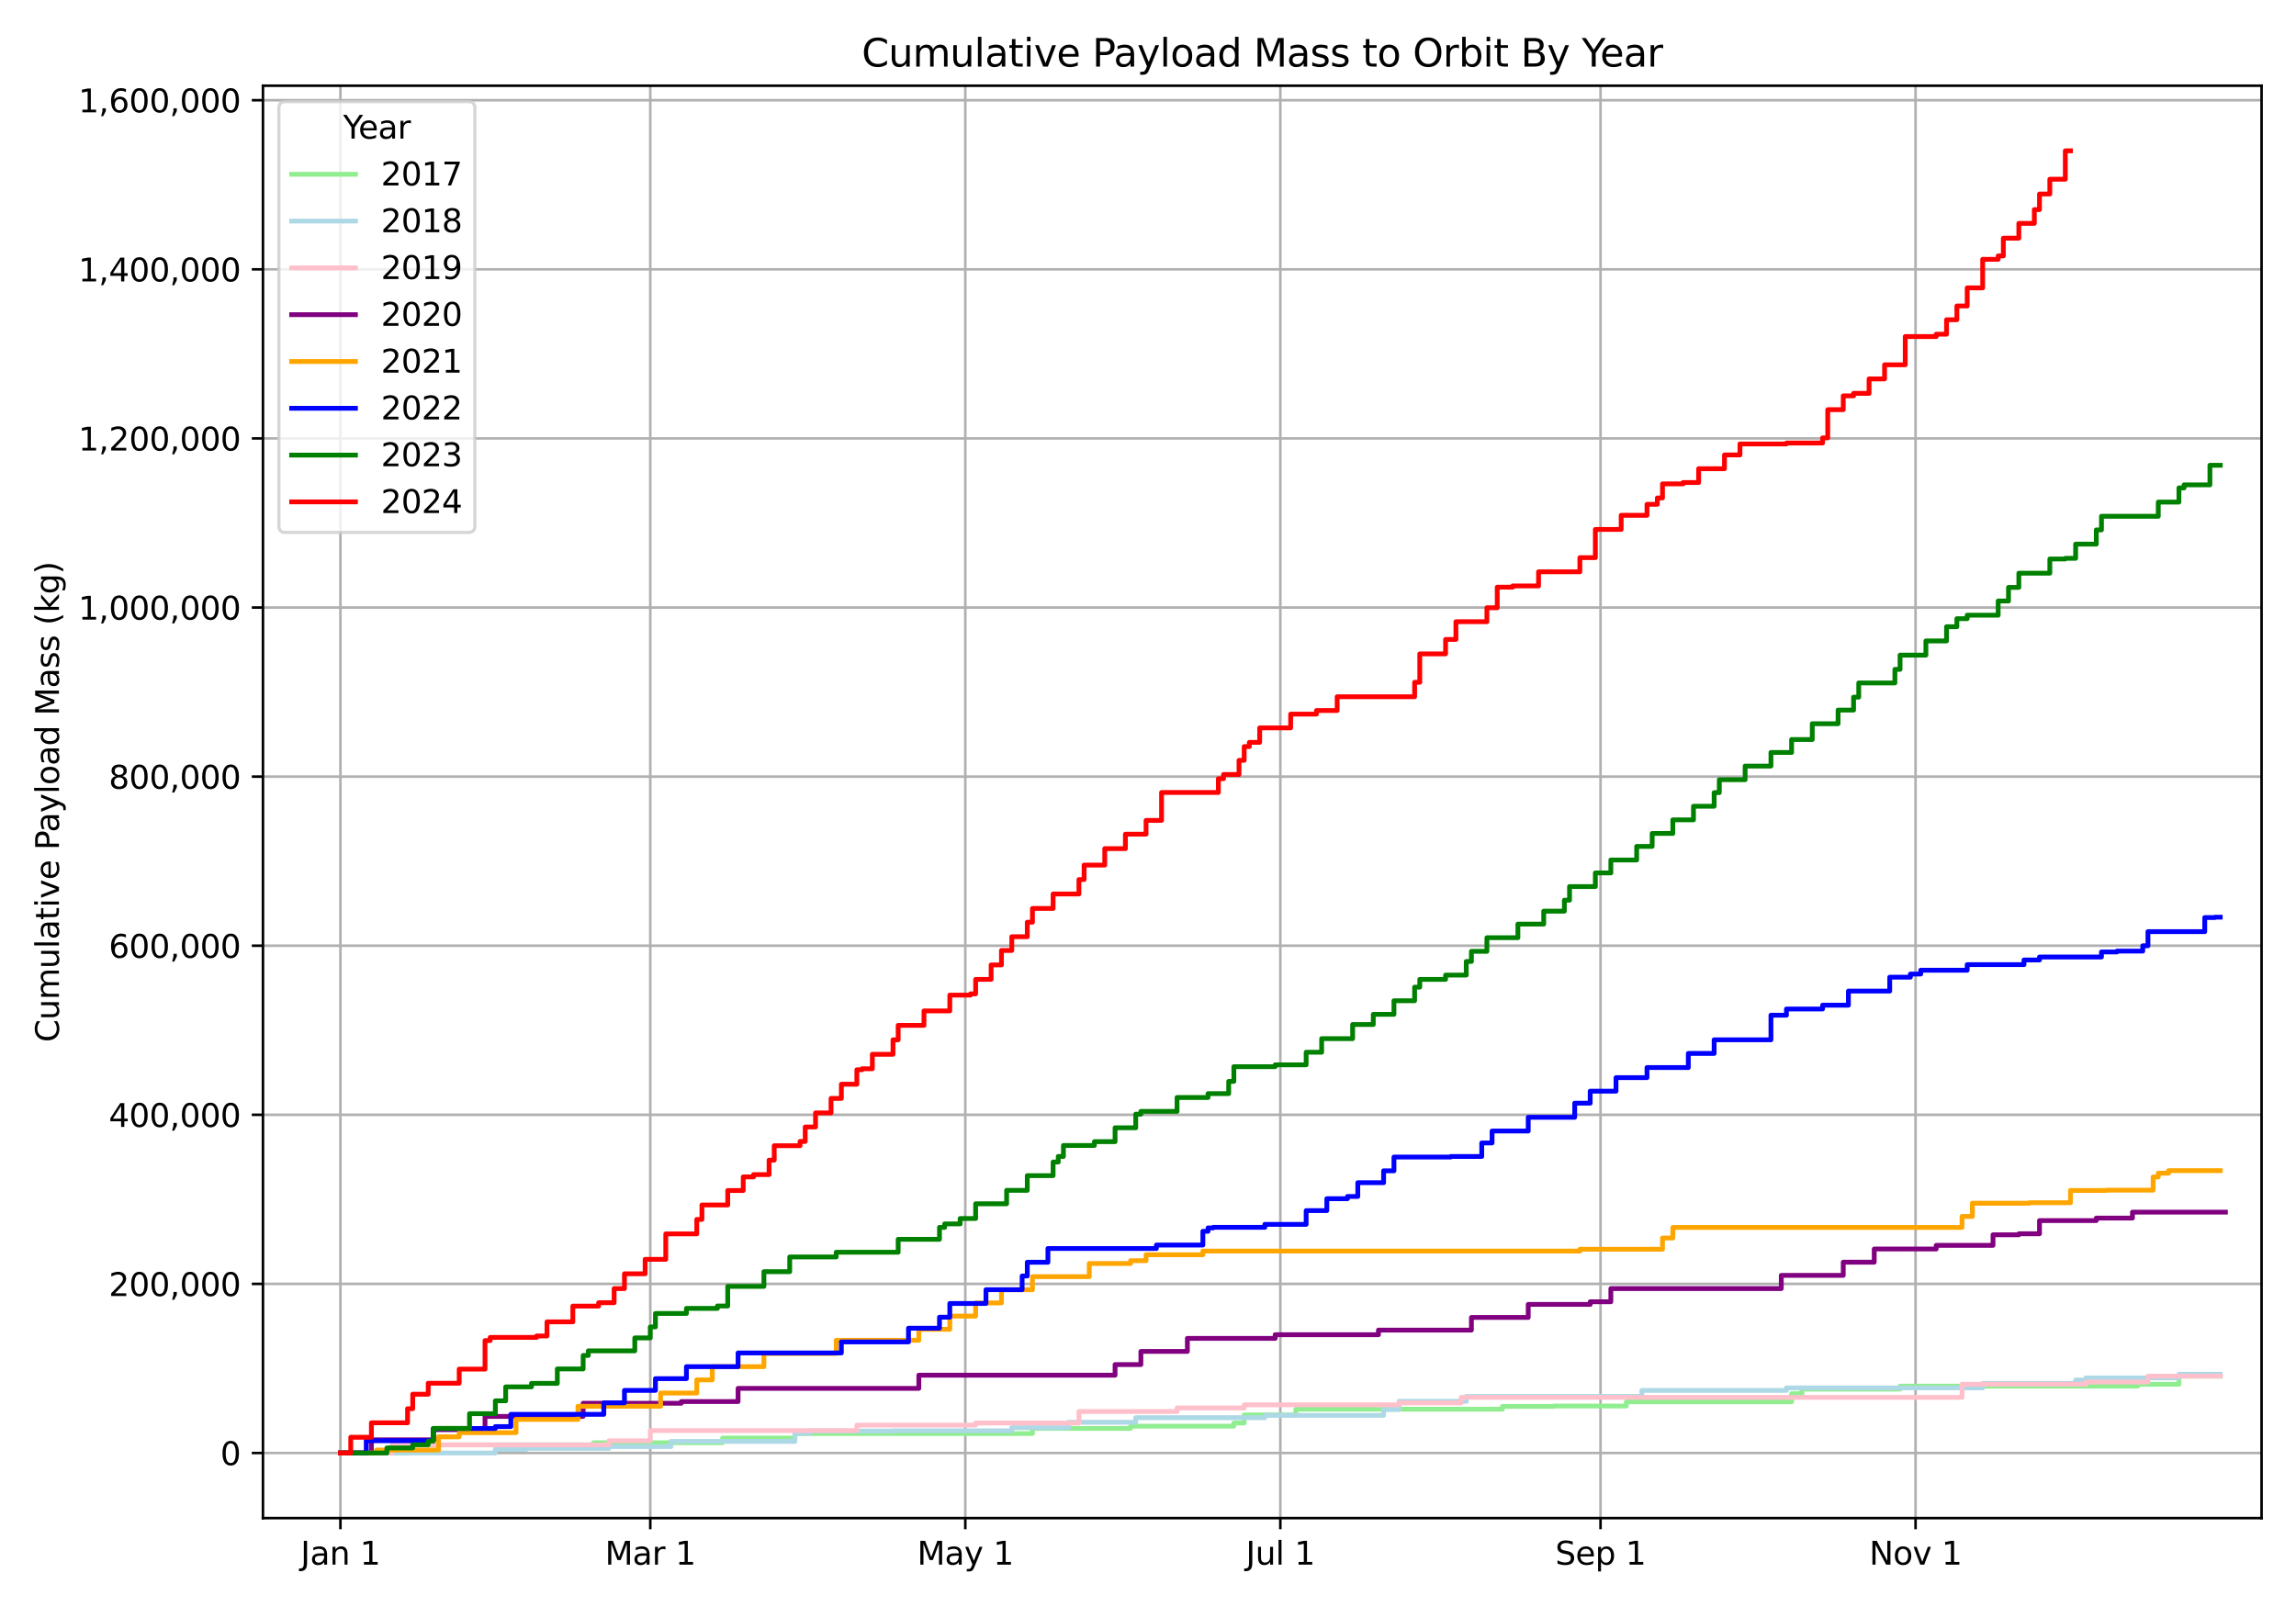 <?xml version="1.0" encoding="utf-8" standalone="no"?>
<!DOCTYPE svg PUBLIC "-//W3C//DTD SVG 1.1//EN"
  "http://www.w3.org/Graphics/SVG/1.1/DTD/svg11.dtd">
<svg xmlns:xlink="http://www.w3.org/1999/xlink" width="720pt" height="504pt" viewBox="0 0 720 504" xmlns="http://www.w3.org/2000/svg" version="1.1">
 <defs>
  <style type="text/css">*{stroke-linejoin: round; stroke-linecap: butt}</style>
 </defs>
 <g id="figure_1">
  <g id="patch_1">
   <path d="M 0 504 
L 720 504 
L 720 0 
L 0 0 
z
" style="fill: #ffffff"/>
  </g>
  <g id="axes_1">
   <g id="patch_2">
    <path d="M 82.46 476.12 
L 709.2 476.12 
L 709.2 26.88 
L 82.46 26.88 
z
" style="fill: #ffffff"/>
   </g>
   <g id="matplotlib.axis_1">
    <g id="xtick_1">
     <g id="line2d_1">
      <path d="M 106.752 476.12 
L 106.752 26.88 
" clip-path="url(#pae37d881fb)" style="fill: none; stroke: #b0b0b0; stroke-width: 0.8; stroke-linecap: square"/>
     </g>
     <g id="line2d_2">
      <defs>
       <path id="m9e855abca5" d="M 0 0 
L 0 3.5 
" style="stroke: #000000; stroke-width: 0.8"/>
      </defs>
      <g>
       <use xlink:href="#m9e855abca5" x="106.752" y="476.12" style="stroke: #000000; stroke-width: 0.8"/>
      </g>
     </g>
     <g id="text_1">
      <!-- Jan 1 -->
      <g transform="translate(94.274 490.718) scale(0.1 -0.1)">
       <defs>
        <path id="DejaVuSans-4a" d="M 628 4666 
L 1259 4666 
L 1259 325 
Q 1259 -519 939 -900 
Q 619 -1281 -91 -1281 
L -331 -1281 
L -331 -750 
L -134 -750 
Q 284 -750 456 -515 
Q 628 -281 628 325 
L 628 4666 
z
" transform="scale(0.016)"/>
        <path id="DejaVuSans-61" d="M 2194 1759 
Q 1497 1759 1228 1600 
Q 959 1441 959 1056 
Q 959 750 1161 570 
Q 1363 391 1709 391 
Q 2188 391 2477 730 
Q 2766 1069 2766 1631 
L 2766 1759 
L 2194 1759 
z
M 3341 1997 
L 3341 0 
L 2766 0 
L 2766 531 
Q 2569 213 2275 61 
Q 1981 -91 1556 -91 
Q 1019 -91 701 211 
Q 384 513 384 1019 
Q 384 1609 779 1909 
Q 1175 2209 1959 2209 
L 2766 2209 
L 2766 2266 
Q 2766 2663 2505 2880 
Q 2244 3097 1772 3097 
Q 1472 3097 1187 3025 
Q 903 2953 641 2809 
L 641 3341 
Q 956 3463 1253 3523 
Q 1550 3584 1831 3584 
Q 2591 3584 2966 3190 
Q 3341 2797 3341 1997 
z
" transform="scale(0.016)"/>
        <path id="DejaVuSans-6e" d="M 3513 2113 
L 3513 0 
L 2938 0 
L 2938 2094 
Q 2938 2591 2744 2837 
Q 2550 3084 2163 3084 
Q 1697 3084 1428 2787 
Q 1159 2491 1159 1978 
L 1159 0 
L 581 0 
L 581 3500 
L 1159 3500 
L 1159 2956 
Q 1366 3272 1645 3428 
Q 1925 3584 2291 3584 
Q 2894 3584 3203 3211 
Q 3513 2838 3513 2113 
z
" transform="scale(0.016)"/>
        <path id="DejaVuSans-20" transform="scale(0.016)"/>
        <path id="DejaVuSans-31" d="M 794 531 
L 1825 531 
L 1825 4091 
L 703 3866 
L 703 4441 
L 1819 4666 
L 2450 4666 
L 2450 531 
L 3481 531 
L 3481 0 
L 794 0 
L 794 531 
z
" transform="scale(0.016)"/>
       </defs>
       <use xlink:href="#DejaVuSans-4a"/>
       <use xlink:href="#DejaVuSans-61" x="29.492"/>
       <use xlink:href="#DejaVuSans-6e" x="90.771"/>
       <use xlink:href="#DejaVuSans-20" x="154.15"/>
       <use xlink:href="#DejaVuSans-31" x="185.938"/>
      </g>
     </g>
    </g>
    <g id="xtick_2">
     <g id="line2d_3">
      <path d="M 203.921 476.12 
L 203.921 26.88 
" clip-path="url(#pae37d881fb)" style="fill: none; stroke: #b0b0b0; stroke-width: 0.8; stroke-linecap: square"/>
     </g>
     <g id="line2d_4">
      <g>
       <use xlink:href="#m9e855abca5" x="203.921" y="476.12" style="stroke: #000000; stroke-width: 0.8"/>
      </g>
     </g>
     <g id="text_2">
      <!-- Mar 1 -->
      <g transform="translate(189.717 490.718) scale(0.1 -0.1)">
       <defs>
        <path id="DejaVuSans-4d" d="M 628 4666 
L 1569 4666 
L 2759 1491 
L 3956 4666 
L 4897 4666 
L 4897 0 
L 4281 0 
L 4281 4097 
L 3078 897 
L 2444 897 
L 1241 4097 
L 1241 0 
L 628 0 
L 628 4666 
z
" transform="scale(0.016)"/>
        <path id="DejaVuSans-72" d="M 2631 2963 
Q 2534 3019 2420 3045 
Q 2306 3072 2169 3072 
Q 1681 3072 1420 2755 
Q 1159 2438 1159 1844 
L 1159 0 
L 581 0 
L 581 3500 
L 1159 3500 
L 1159 2956 
Q 1341 3275 1631 3429 
Q 1922 3584 2338 3584 
Q 2397 3584 2469 3576 
Q 2541 3569 2628 3553 
L 2631 2963 
z
" transform="scale(0.016)"/>
       </defs>
       <use xlink:href="#DejaVuSans-4d"/>
       <use xlink:href="#DejaVuSans-61" x="86.279"/>
       <use xlink:href="#DejaVuSans-72" x="147.559"/>
       <use xlink:href="#DejaVuSans-20" x="188.672"/>
       <use xlink:href="#DejaVuSans-31" x="220.459"/>
      </g>
     </g>
    </g>
    <g id="xtick_3">
     <g id="line2d_5">
      <path d="M 302.71 476.12 
L 302.71 26.88 
" clip-path="url(#pae37d881fb)" style="fill: none; stroke: #b0b0b0; stroke-width: 0.8; stroke-linecap: square"/>
     </g>
     <g id="line2d_6">
      <g>
       <use xlink:href="#m9e855abca5" x="302.71" y="476.12" style="stroke: #000000; stroke-width: 0.8"/>
      </g>
     </g>
     <g id="text_3">
      <!-- May 1 -->
      <g transform="translate(287.602 490.718) scale(0.1 -0.1)">
       <defs>
        <path id="DejaVuSans-79" d="M 2059 -325 
Q 1816 -950 1584 -1140 
Q 1353 -1331 966 -1331 
L 506 -1331 
L 506 -850 
L 844 -850 
Q 1081 -850 1212 -737 
Q 1344 -625 1503 -206 
L 1606 56 
L 191 3500 
L 800 3500 
L 1894 763 
L 2988 3500 
L 3597 3500 
L 2059 -325 
z
" transform="scale(0.016)"/>
       </defs>
       <use xlink:href="#DejaVuSans-4d"/>
       <use xlink:href="#DejaVuSans-61" x="86.279"/>
       <use xlink:href="#DejaVuSans-79" x="147.559"/>
       <use xlink:href="#DejaVuSans-20" x="206.738"/>
       <use xlink:href="#DejaVuSans-31" x="238.525"/>
      </g>
     </g>
    </g>
    <g id="xtick_4">
     <g id="line2d_7">
      <path d="M 401.498 476.12 
L 401.498 26.88 
" clip-path="url(#pae37d881fb)" style="fill: none; stroke: #b0b0b0; stroke-width: 0.8; stroke-linecap: square"/>
     </g>
     <g id="line2d_8">
      <g>
       <use xlink:href="#m9e855abca5" x="401.498" y="476.12" style="stroke: #000000; stroke-width: 0.8"/>
      </g>
     </g>
     <g id="text_4">
      <!-- Jul 1 -->
      <g transform="translate(390.695 490.718) scale(0.1 -0.1)">
       <defs>
        <path id="DejaVuSans-75" d="M 544 1381 
L 544 3500 
L 1119 3500 
L 1119 1403 
Q 1119 906 1312 657 
Q 1506 409 1894 409 
Q 2359 409 2629 706 
Q 2900 1003 2900 1516 
L 2900 3500 
L 3475 3500 
L 3475 0 
L 2900 0 
L 2900 538 
Q 2691 219 2414 64 
Q 2138 -91 1772 -91 
Q 1169 -91 856 284 
Q 544 659 544 1381 
z
M 1991 3584 
L 1991 3584 
z
" transform="scale(0.016)"/>
        <path id="DejaVuSans-6c" d="M 603 4863 
L 1178 4863 
L 1178 0 
L 603 0 
L 603 4863 
z
" transform="scale(0.016)"/>
       </defs>
       <use xlink:href="#DejaVuSans-4a"/>
       <use xlink:href="#DejaVuSans-75" x="29.492"/>
       <use xlink:href="#DejaVuSans-6c" x="92.871"/>
       <use xlink:href="#DejaVuSans-20" x="120.654"/>
       <use xlink:href="#DejaVuSans-31" x="152.441"/>
      </g>
     </g>
    </g>
    <g id="xtick_5">
     <g id="line2d_9">
      <path d="M 501.906 476.12 
L 501.906 26.88 
" clip-path="url(#pae37d881fb)" style="fill: none; stroke: #b0b0b0; stroke-width: 0.8; stroke-linecap: square"/>
     </g>
     <g id="line2d_10">
      <g>
       <use xlink:href="#m9e855abca5" x="501.906" y="476.12" style="stroke: #000000; stroke-width: 0.8"/>
      </g>
     </g>
     <g id="text_5">
      <!-- Sep 1 -->
      <g transform="translate(487.711 490.718) scale(0.1 -0.1)">
       <defs>
        <path id="DejaVuSans-53" d="M 3425 4513 
L 3425 3897 
Q 3066 4069 2747 4153 
Q 2428 4238 2131 4238 
Q 1616 4238 1336 4038 
Q 1056 3838 1056 3469 
Q 1056 3159 1242 3001 
Q 1428 2844 1947 2747 
L 2328 2669 
Q 3034 2534 3370 2195 
Q 3706 1856 3706 1288 
Q 3706 609 3251 259 
Q 2797 -91 1919 -91 
Q 1588 -91 1214 -16 
Q 841 59 441 206 
L 441 856 
Q 825 641 1194 531 
Q 1563 422 1919 422 
Q 2459 422 2753 634 
Q 3047 847 3047 1241 
Q 3047 1584 2836 1778 
Q 2625 1972 2144 2069 
L 1759 2144 
Q 1053 2284 737 2584 
Q 422 2884 422 3419 
Q 422 4038 858 4394 
Q 1294 4750 2059 4750 
Q 2388 4750 2728 4690 
Q 3069 4631 3425 4513 
z
" transform="scale(0.016)"/>
        <path id="DejaVuSans-65" d="M 3597 1894 
L 3597 1613 
L 953 1613 
Q 991 1019 1311 708 
Q 1631 397 2203 397 
Q 2534 397 2845 478 
Q 3156 559 3463 722 
L 3463 178 
Q 3153 47 2828 -22 
Q 2503 -91 2169 -91 
Q 1331 -91 842 396 
Q 353 884 353 1716 
Q 353 2575 817 3079 
Q 1281 3584 2069 3584 
Q 2775 3584 3186 3129 
Q 3597 2675 3597 1894 
z
M 3022 2063 
Q 3016 2534 2758 2815 
Q 2500 3097 2075 3097 
Q 1594 3097 1305 2825 
Q 1016 2553 972 2059 
L 3022 2063 
z
" transform="scale(0.016)"/>
        <path id="DejaVuSans-70" d="M 1159 525 
L 1159 -1331 
L 581 -1331 
L 581 3500 
L 1159 3500 
L 1159 2969 
Q 1341 3281 1617 3432 
Q 1894 3584 2278 3584 
Q 2916 3584 3314 3078 
Q 3713 2572 3713 1747 
Q 3713 922 3314 415 
Q 2916 -91 2278 -91 
Q 1894 -91 1617 61 
Q 1341 213 1159 525 
z
M 3116 1747 
Q 3116 2381 2855 2742 
Q 2594 3103 2138 3103 
Q 1681 3103 1420 2742 
Q 1159 2381 1159 1747 
Q 1159 1113 1420 752 
Q 1681 391 2138 391 
Q 2594 391 2855 752 
Q 3116 1113 3116 1747 
z
" transform="scale(0.016)"/>
       </defs>
       <use xlink:href="#DejaVuSans-53"/>
       <use xlink:href="#DejaVuSans-65" x="63.477"/>
       <use xlink:href="#DejaVuSans-70" x="125"/>
       <use xlink:href="#DejaVuSans-20" x="188.477"/>
       <use xlink:href="#DejaVuSans-31" x="220.264"/>
      </g>
     </g>
    </g>
    <g id="xtick_6">
     <g id="line2d_11">
      <path d="M 600.695 476.12 
L 600.695 26.88 
" clip-path="url(#pae37d881fb)" style="fill: none; stroke: #b0b0b0; stroke-width: 0.8; stroke-linecap: square"/>
     </g>
     <g id="line2d_12">
      <g>
       <use xlink:href="#m9e855abca5" x="600.695" y="476.12" style="stroke: #000000; stroke-width: 0.8"/>
      </g>
     </g>
     <g id="text_6">
      <!-- Nov 1 -->
      <g transform="translate(586.165 490.718) scale(0.1 -0.1)">
       <defs>
        <path id="DejaVuSans-4e" d="M 628 4666 
L 1478 4666 
L 3547 763 
L 3547 4666 
L 4159 4666 
L 4159 0 
L 3309 0 
L 1241 3903 
L 1241 0 
L 628 0 
L 628 4666 
z
" transform="scale(0.016)"/>
        <path id="DejaVuSans-6f" d="M 1959 3097 
Q 1497 3097 1228 2736 
Q 959 2375 959 1747 
Q 959 1119 1226 758 
Q 1494 397 1959 397 
Q 2419 397 2687 759 
Q 2956 1122 2956 1747 
Q 2956 2369 2687 2733 
Q 2419 3097 1959 3097 
z
M 1959 3584 
Q 2709 3584 3137 3096 
Q 3566 2609 3566 1747 
Q 3566 888 3137 398 
Q 2709 -91 1959 -91 
Q 1206 -91 779 398 
Q 353 888 353 1747 
Q 353 2609 779 3096 
Q 1206 3584 1959 3584 
z
" transform="scale(0.016)"/>
        <path id="DejaVuSans-76" d="M 191 3500 
L 800 3500 
L 1894 563 
L 2988 3500 
L 3597 3500 
L 2284 0 
L 1503 0 
L 191 3500 
z
" transform="scale(0.016)"/>
       </defs>
       <use xlink:href="#DejaVuSans-4e"/>
       <use xlink:href="#DejaVuSans-6f" x="74.805"/>
       <use xlink:href="#DejaVuSans-76" x="135.986"/>
       <use xlink:href="#DejaVuSans-20" x="195.166"/>
       <use xlink:href="#DejaVuSans-31" x="226.953"/>
      </g>
     </g>
    </g>
   </g>
   <g id="matplotlib.axis_2">
    <g id="ytick_1">
     <g id="line2d_13">
      <path d="M 82.46 455.7 
L 709.2 455.7 
" clip-path="url(#pae37d881fb)" style="fill: none; stroke: #b0b0b0; stroke-width: 0.8; stroke-linecap: square"/>
     </g>
     <g id="line2d_14">
      <defs>
       <path id="mc100d05fb9" d="M 0 0 
L -3.5 0 
" style="stroke: #000000; stroke-width: 0.8"/>
      </defs>
      <g>
       <use xlink:href="#mc100d05fb9" x="82.46" y="455.7" style="stroke: #000000; stroke-width: 0.8"/>
      </g>
     </g>
     <g id="text_7">
      <!-- 0 -->
      <g transform="translate(69.097 459.499) scale(0.1 -0.1)">
       <defs>
        <path id="DejaVuSans-30" d="M 2034 4250 
Q 1547 4250 1301 3770 
Q 1056 3291 1056 2328 
Q 1056 1369 1301 889 
Q 1547 409 2034 409 
Q 2525 409 2770 889 
Q 3016 1369 3016 2328 
Q 3016 3291 2770 3770 
Q 2525 4250 2034 4250 
z
M 2034 4750 
Q 2819 4750 3233 4129 
Q 3647 3509 3647 2328 
Q 3647 1150 3233 529 
Q 2819 -91 2034 -91 
Q 1250 -91 836 529 
Q 422 1150 422 2328 
Q 422 3509 836 4129 
Q 1250 4750 2034 4750 
z
" transform="scale(0.016)"/>
       </defs>
       <use xlink:href="#DejaVuSans-30"/>
      </g>
     </g>
    </g>
    <g id="ytick_2">
     <g id="line2d_15">
      <path d="M 82.46 402.667 
L 709.2 402.667 
" clip-path="url(#pae37d881fb)" style="fill: none; stroke: #b0b0b0; stroke-width: 0.8; stroke-linecap: square"/>
     </g>
     <g id="line2d_16">
      <g>
       <use xlink:href="#mc100d05fb9" x="82.46" y="402.667" style="stroke: #000000; stroke-width: 0.8"/>
      </g>
     </g>
     <g id="text_8">
      <!-- 200,000 -->
      <g transform="translate(34.107 406.466) scale(0.1 -0.1)">
       <defs>
        <path id="DejaVuSans-32" d="M 1228 531 
L 3431 531 
L 3431 0 
L 469 0 
L 469 531 
Q 828 903 1448 1529 
Q 2069 2156 2228 2338 
Q 2531 2678 2651 2914 
Q 2772 3150 2772 3378 
Q 2772 3750 2511 3984 
Q 2250 4219 1831 4219 
Q 1534 4219 1204 4116 
Q 875 4013 500 3803 
L 500 4441 
Q 881 4594 1212 4672 
Q 1544 4750 1819 4750 
Q 2544 4750 2975 4387 
Q 3406 4025 3406 3419 
Q 3406 3131 3298 2873 
Q 3191 2616 2906 2266 
Q 2828 2175 2409 1742 
Q 1991 1309 1228 531 
z
" transform="scale(0.016)"/>
        <path id="DejaVuSans-2c" d="M 750 794 
L 1409 794 
L 1409 256 
L 897 -744 
L 494 -744 
L 750 256 
L 750 794 
z
" transform="scale(0.016)"/>
       </defs>
       <use xlink:href="#DejaVuSans-32"/>
       <use xlink:href="#DejaVuSans-30" x="63.623"/>
       <use xlink:href="#DejaVuSans-30" x="127.246"/>
       <use xlink:href="#DejaVuSans-2c" x="190.869"/>
       <use xlink:href="#DejaVuSans-30" x="222.656"/>
       <use xlink:href="#DejaVuSans-30" x="286.279"/>
       <use xlink:href="#DejaVuSans-30" x="349.902"/>
      </g>
     </g>
    </g>
    <g id="ytick_3">
     <g id="line2d_17">
      <path d="M 82.46 349.634 
L 709.2 349.634 
" clip-path="url(#pae37d881fb)" style="fill: none; stroke: #b0b0b0; stroke-width: 0.8; stroke-linecap: square"/>
     </g>
     <g id="line2d_18">
      <g>
       <use xlink:href="#mc100d05fb9" x="82.46" y="349.634" style="stroke: #000000; stroke-width: 0.8"/>
      </g>
     </g>
     <g id="text_9">
      <!-- 400,000 -->
      <g transform="translate(34.107 353.433) scale(0.1 -0.1)">
       <defs>
        <path id="DejaVuSans-34" d="M 2419 4116 
L 825 1625 
L 2419 1625 
L 2419 4116 
z
M 2253 4666 
L 3047 4666 
L 3047 1625 
L 3713 1625 
L 3713 1100 
L 3047 1100 
L 3047 0 
L 2419 0 
L 2419 1100 
L 313 1100 
L 313 1709 
L 2253 4666 
z
" transform="scale(0.016)"/>
       </defs>
       <use xlink:href="#DejaVuSans-34"/>
       <use xlink:href="#DejaVuSans-30" x="63.623"/>
       <use xlink:href="#DejaVuSans-30" x="127.246"/>
       <use xlink:href="#DejaVuSans-2c" x="190.869"/>
       <use xlink:href="#DejaVuSans-30" x="222.656"/>
       <use xlink:href="#DejaVuSans-30" x="286.279"/>
       <use xlink:href="#DejaVuSans-30" x="349.902"/>
      </g>
     </g>
    </g>
    <g id="ytick_4">
     <g id="line2d_19">
      <path d="M 82.46 296.6 
L 709.2 296.6 
" clip-path="url(#pae37d881fb)" style="fill: none; stroke: #b0b0b0; stroke-width: 0.8; stroke-linecap: square"/>
     </g>
     <g id="line2d_20">
      <g>
       <use xlink:href="#mc100d05fb9" x="82.46" y="296.6" style="stroke: #000000; stroke-width: 0.8"/>
      </g>
     </g>
     <g id="text_10">
      <!-- 600,000 -->
      <g transform="translate(34.107 300.4) scale(0.1 -0.1)">
       <defs>
        <path id="DejaVuSans-36" d="M 2113 2584 
Q 1688 2584 1439 2293 
Q 1191 2003 1191 1497 
Q 1191 994 1439 701 
Q 1688 409 2113 409 
Q 2538 409 2786 701 
Q 3034 994 3034 1497 
Q 3034 2003 2786 2293 
Q 2538 2584 2113 2584 
z
M 3366 4563 
L 3366 3988 
Q 3128 4100 2886 4159 
Q 2644 4219 2406 4219 
Q 1781 4219 1451 3797 
Q 1122 3375 1075 2522 
Q 1259 2794 1537 2939 
Q 1816 3084 2150 3084 
Q 2853 3084 3261 2657 
Q 3669 2231 3669 1497 
Q 3669 778 3244 343 
Q 2819 -91 2113 -91 
Q 1303 -91 875 529 
Q 447 1150 447 2328 
Q 447 3434 972 4092 
Q 1497 4750 2381 4750 
Q 2619 4750 2861 4703 
Q 3103 4656 3366 4563 
z
" transform="scale(0.016)"/>
       </defs>
       <use xlink:href="#DejaVuSans-36"/>
       <use xlink:href="#DejaVuSans-30" x="63.623"/>
       <use xlink:href="#DejaVuSans-30" x="127.246"/>
       <use xlink:href="#DejaVuSans-2c" x="190.869"/>
       <use xlink:href="#DejaVuSans-30" x="222.656"/>
       <use xlink:href="#DejaVuSans-30" x="286.279"/>
       <use xlink:href="#DejaVuSans-30" x="349.902"/>
      </g>
     </g>
    </g>
    <g id="ytick_5">
     <g id="line2d_21">
      <path d="M 82.46 243.567 
L 709.2 243.567 
" clip-path="url(#pae37d881fb)" style="fill: none; stroke: #b0b0b0; stroke-width: 0.8; stroke-linecap: square"/>
     </g>
     <g id="line2d_22">
      <g>
       <use xlink:href="#mc100d05fb9" x="82.46" y="243.567" style="stroke: #000000; stroke-width: 0.8"/>
      </g>
     </g>
     <g id="text_11">
      <!-- 800,000 -->
      <g transform="translate(34.107 247.367) scale(0.1 -0.1)">
       <defs>
        <path id="DejaVuSans-38" d="M 2034 2216 
Q 1584 2216 1326 1975 
Q 1069 1734 1069 1313 
Q 1069 891 1326 650 
Q 1584 409 2034 409 
Q 2484 409 2743 651 
Q 3003 894 3003 1313 
Q 3003 1734 2745 1975 
Q 2488 2216 2034 2216 
z
M 1403 2484 
Q 997 2584 770 2862 
Q 544 3141 544 3541 
Q 544 4100 942 4425 
Q 1341 4750 2034 4750 
Q 2731 4750 3128 4425 
Q 3525 4100 3525 3541 
Q 3525 3141 3298 2862 
Q 3072 2584 2669 2484 
Q 3125 2378 3379 2068 
Q 3634 1759 3634 1313 
Q 3634 634 3220 271 
Q 2806 -91 2034 -91 
Q 1263 -91 848 271 
Q 434 634 434 1313 
Q 434 1759 690 2068 
Q 947 2378 1403 2484 
z
M 1172 3481 
Q 1172 3119 1398 2916 
Q 1625 2713 2034 2713 
Q 2441 2713 2670 2916 
Q 2900 3119 2900 3481 
Q 2900 3844 2670 4047 
Q 2441 4250 2034 4250 
Q 1625 4250 1398 4047 
Q 1172 3844 1172 3481 
z
" transform="scale(0.016)"/>
       </defs>
       <use xlink:href="#DejaVuSans-38"/>
       <use xlink:href="#DejaVuSans-30" x="63.623"/>
       <use xlink:href="#DejaVuSans-30" x="127.246"/>
       <use xlink:href="#DejaVuSans-2c" x="190.869"/>
       <use xlink:href="#DejaVuSans-30" x="222.656"/>
       <use xlink:href="#DejaVuSans-30" x="286.279"/>
       <use xlink:href="#DejaVuSans-30" x="349.902"/>
      </g>
     </g>
    </g>
    <g id="ytick_6">
     <g id="line2d_23">
      <path d="M 82.46 190.534 
L 709.2 190.534 
" clip-path="url(#pae37d881fb)" style="fill: none; stroke: #b0b0b0; stroke-width: 0.8; stroke-linecap: square"/>
     </g>
     <g id="line2d_24">
      <g>
       <use xlink:href="#mc100d05fb9" x="82.46" y="190.534" style="stroke: #000000; stroke-width: 0.8"/>
      </g>
     </g>
     <g id="text_12">
      <!-- 1,000,000 -->
      <g transform="translate(24.566 194.333) scale(0.1 -0.1)">
       <use xlink:href="#DejaVuSans-31"/>
       <use xlink:href="#DejaVuSans-2c" x="63.623"/>
       <use xlink:href="#DejaVuSans-30" x="95.41"/>
       <use xlink:href="#DejaVuSans-30" x="159.033"/>
       <use xlink:href="#DejaVuSans-30" x="222.656"/>
       <use xlink:href="#DejaVuSans-2c" x="286.279"/>
       <use xlink:href="#DejaVuSans-30" x="318.066"/>
       <use xlink:href="#DejaVuSans-30" x="381.689"/>
       <use xlink:href="#DejaVuSans-30" x="445.312"/>
      </g>
     </g>
    </g>
    <g id="ytick_7">
     <g id="line2d_25">
      <path d="M 82.46 137.501 
L 709.2 137.501 
" clip-path="url(#pae37d881fb)" style="fill: none; stroke: #b0b0b0; stroke-width: 0.8; stroke-linecap: square"/>
     </g>
     <g id="line2d_26">
      <g>
       <use xlink:href="#mc100d05fb9" x="82.46" y="137.501" style="stroke: #000000; stroke-width: 0.8"/>
      </g>
     </g>
     <g id="text_13">
      <!-- 1,200,000 -->
      <g transform="translate(24.566 141.3) scale(0.1 -0.1)">
       <use xlink:href="#DejaVuSans-31"/>
       <use xlink:href="#DejaVuSans-2c" x="63.623"/>
       <use xlink:href="#DejaVuSans-32" x="95.41"/>
       <use xlink:href="#DejaVuSans-30" x="159.033"/>
       <use xlink:href="#DejaVuSans-30" x="222.656"/>
       <use xlink:href="#DejaVuSans-2c" x="286.279"/>
       <use xlink:href="#DejaVuSans-30" x="318.066"/>
       <use xlink:href="#DejaVuSans-30" x="381.689"/>
       <use xlink:href="#DejaVuSans-30" x="445.312"/>
      </g>
     </g>
    </g>
    <g id="ytick_8">
     <g id="line2d_27">
      <path d="M 82.46 84.468 
L 709.2 84.468 
" clip-path="url(#pae37d881fb)" style="fill: none; stroke: #b0b0b0; stroke-width: 0.8; stroke-linecap: square"/>
     </g>
     <g id="line2d_28">
      <g>
       <use xlink:href="#mc100d05fb9" x="82.46" y="84.468" style="stroke: #000000; stroke-width: 0.8"/>
      </g>
     </g>
     <g id="text_14">
      <!-- 1,400,000 -->
      <g transform="translate(24.566 88.267) scale(0.1 -0.1)">
       <use xlink:href="#DejaVuSans-31"/>
       <use xlink:href="#DejaVuSans-2c" x="63.623"/>
       <use xlink:href="#DejaVuSans-34" x="95.41"/>
       <use xlink:href="#DejaVuSans-30" x="159.033"/>
       <use xlink:href="#DejaVuSans-30" x="222.656"/>
       <use xlink:href="#DejaVuSans-2c" x="286.279"/>
       <use xlink:href="#DejaVuSans-30" x="318.066"/>
       <use xlink:href="#DejaVuSans-30" x="381.689"/>
       <use xlink:href="#DejaVuSans-30" x="445.312"/>
      </g>
     </g>
    </g>
    <g id="ytick_9">
     <g id="line2d_29">
      <path d="M 82.46 31.435 
L 709.2 31.435 
" clip-path="url(#pae37d881fb)" style="fill: none; stroke: #b0b0b0; stroke-width: 0.8; stroke-linecap: square"/>
     </g>
     <g id="line2d_30">
      <g>
       <use xlink:href="#mc100d05fb9" x="82.46" y="31.435" style="stroke: #000000; stroke-width: 0.8"/>
      </g>
     </g>
     <g id="text_15">
      <!-- 1,600,000 -->
      <g transform="translate(24.566 35.234) scale(0.1 -0.1)">
       <use xlink:href="#DejaVuSans-31"/>
       <use xlink:href="#DejaVuSans-2c" x="63.623"/>
       <use xlink:href="#DejaVuSans-36" x="95.41"/>
       <use xlink:href="#DejaVuSans-30" x="159.033"/>
       <use xlink:href="#DejaVuSans-30" x="222.656"/>
       <use xlink:href="#DejaVuSans-2c" x="286.279"/>
       <use xlink:href="#DejaVuSans-30" x="318.066"/>
       <use xlink:href="#DejaVuSans-30" x="381.689"/>
       <use xlink:href="#DejaVuSans-30" x="445.312"/>
      </g>
     </g>
    </g>
    <g id="text_16">
     <!-- Cumulative Payload Mass (kg) -->
     <g transform="translate(18.487 326.863) rotate(-90) scale(0.1 -0.1)">
      <defs>
       <path id="DejaVuSans-43" d="M 4122 4306 
L 4122 3641 
Q 3803 3938 3442 4084 
Q 3081 4231 2675 4231 
Q 1875 4231 1450 3742 
Q 1025 3253 1025 2328 
Q 1025 1406 1450 917 
Q 1875 428 2675 428 
Q 3081 428 3442 575 
Q 3803 722 4122 1019 
L 4122 359 
Q 3791 134 3420 21 
Q 3050 -91 2638 -91 
Q 1578 -91 968 557 
Q 359 1206 359 2328 
Q 359 3453 968 4101 
Q 1578 4750 2638 4750 
Q 3056 4750 3426 4639 
Q 3797 4528 4122 4306 
z
" transform="scale(0.016)"/>
       <path id="DejaVuSans-6d" d="M 3328 2828 
Q 3544 3216 3844 3400 
Q 4144 3584 4550 3584 
Q 5097 3584 5394 3201 
Q 5691 2819 5691 2113 
L 5691 0 
L 5113 0 
L 5113 2094 
Q 5113 2597 4934 2840 
Q 4756 3084 4391 3084 
Q 3944 3084 3684 2787 
Q 3425 2491 3425 1978 
L 3425 0 
L 2847 0 
L 2847 2094 
Q 2847 2600 2669 2842 
Q 2491 3084 2119 3084 
Q 1678 3084 1418 2786 
Q 1159 2488 1159 1978 
L 1159 0 
L 581 0 
L 581 3500 
L 1159 3500 
L 1159 2956 
Q 1356 3278 1631 3431 
Q 1906 3584 2284 3584 
Q 2666 3584 2933 3390 
Q 3200 3197 3328 2828 
z
" transform="scale(0.016)"/>
       <path id="DejaVuSans-74" d="M 1172 4494 
L 1172 3500 
L 2356 3500 
L 2356 3053 
L 1172 3053 
L 1172 1153 
Q 1172 725 1289 603 
Q 1406 481 1766 481 
L 2356 481 
L 2356 0 
L 1766 0 
Q 1100 0 847 248 
Q 594 497 594 1153 
L 594 3053 
L 172 3053 
L 172 3500 
L 594 3500 
L 594 4494 
L 1172 4494 
z
" transform="scale(0.016)"/>
       <path id="DejaVuSans-69" d="M 603 3500 
L 1178 3500 
L 1178 0 
L 603 0 
L 603 3500 
z
M 603 4863 
L 1178 4863 
L 1178 4134 
L 603 4134 
L 603 4863 
z
" transform="scale(0.016)"/>
       <path id="DejaVuSans-50" d="M 1259 4147 
L 1259 2394 
L 2053 2394 
Q 2494 2394 2734 2622 
Q 2975 2850 2975 3272 
Q 2975 3691 2734 3919 
Q 2494 4147 2053 4147 
L 1259 4147 
z
M 628 4666 
L 2053 4666 
Q 2838 4666 3239 4311 
Q 3641 3956 3641 3272 
Q 3641 2581 3239 2228 
Q 2838 1875 2053 1875 
L 1259 1875 
L 1259 0 
L 628 0 
L 628 4666 
z
" transform="scale(0.016)"/>
       <path id="DejaVuSans-64" d="M 2906 2969 
L 2906 4863 
L 3481 4863 
L 3481 0 
L 2906 0 
L 2906 525 
Q 2725 213 2448 61 
Q 2172 -91 1784 -91 
Q 1150 -91 751 415 
Q 353 922 353 1747 
Q 353 2572 751 3078 
Q 1150 3584 1784 3584 
Q 2172 3584 2448 3432 
Q 2725 3281 2906 2969 
z
M 947 1747 
Q 947 1113 1208 752 
Q 1469 391 1925 391 
Q 2381 391 2643 752 
Q 2906 1113 2906 1747 
Q 2906 2381 2643 2742 
Q 2381 3103 1925 3103 
Q 1469 3103 1208 2742 
Q 947 2381 947 1747 
z
" transform="scale(0.016)"/>
       <path id="DejaVuSans-73" d="M 2834 3397 
L 2834 2853 
Q 2591 2978 2328 3040 
Q 2066 3103 1784 3103 
Q 1356 3103 1142 2972 
Q 928 2841 928 2578 
Q 928 2378 1081 2264 
Q 1234 2150 1697 2047 
L 1894 2003 
Q 2506 1872 2764 1633 
Q 3022 1394 3022 966 
Q 3022 478 2636 193 
Q 2250 -91 1575 -91 
Q 1294 -91 989 -36 
Q 684 19 347 128 
L 347 722 
Q 666 556 975 473 
Q 1284 391 1588 391 
Q 1994 391 2212 530 
Q 2431 669 2431 922 
Q 2431 1156 2273 1281 
Q 2116 1406 1581 1522 
L 1381 1569 
Q 847 1681 609 1914 
Q 372 2147 372 2553 
Q 372 3047 722 3315 
Q 1072 3584 1716 3584 
Q 2034 3584 2315 3537 
Q 2597 3491 2834 3397 
z
" transform="scale(0.016)"/>
       <path id="DejaVuSans-28" d="M 1984 4856 
Q 1566 4138 1362 3434 
Q 1159 2731 1159 2009 
Q 1159 1288 1364 580 
Q 1569 -128 1984 -844 
L 1484 -844 
Q 1016 -109 783 600 
Q 550 1309 550 2009 
Q 550 2706 781 3412 
Q 1013 4119 1484 4856 
L 1984 4856 
z
" transform="scale(0.016)"/>
       <path id="DejaVuSans-6b" d="M 581 4863 
L 1159 4863 
L 1159 1991 
L 2875 3500 
L 3609 3500 
L 1753 1863 
L 3688 0 
L 2938 0 
L 1159 1709 
L 1159 0 
L 581 0 
L 581 4863 
z
" transform="scale(0.016)"/>
       <path id="DejaVuSans-67" d="M 2906 1791 
Q 2906 2416 2648 2759 
Q 2391 3103 1925 3103 
Q 1463 3103 1205 2759 
Q 947 2416 947 1791 
Q 947 1169 1205 825 
Q 1463 481 1925 481 
Q 2391 481 2648 825 
Q 2906 1169 2906 1791 
z
M 3481 434 
Q 3481 -459 3084 -895 
Q 2688 -1331 1869 -1331 
Q 1566 -1331 1297 -1286 
Q 1028 -1241 775 -1147 
L 775 -588 
Q 1028 -725 1275 -790 
Q 1522 -856 1778 -856 
Q 2344 -856 2625 -561 
Q 2906 -266 2906 331 
L 2906 616 
Q 2728 306 2450 153 
Q 2172 0 1784 0 
Q 1141 0 747 490 
Q 353 981 353 1791 
Q 353 2603 747 3093 
Q 1141 3584 1784 3584 
Q 2172 3584 2450 3431 
Q 2728 3278 2906 2969 
L 2906 3500 
L 3481 3500 
L 3481 434 
z
" transform="scale(0.016)"/>
       <path id="DejaVuSans-29" d="M 513 4856 
L 1013 4856 
Q 1481 4119 1714 3412 
Q 1947 2706 1947 2009 
Q 1947 1309 1714 600 
Q 1481 -109 1013 -844 
L 513 -844 
Q 928 -128 1133 580 
Q 1338 1288 1338 2009 
Q 1338 2731 1133 3434 
Q 928 4138 513 4856 
z
" transform="scale(0.016)"/>
      </defs>
      <use xlink:href="#DejaVuSans-43"/>
      <use xlink:href="#DejaVuSans-75" x="69.824"/>
      <use xlink:href="#DejaVuSans-6d" x="133.203"/>
      <use xlink:href="#DejaVuSans-75" x="230.615"/>
      <use xlink:href="#DejaVuSans-6c" x="293.994"/>
      <use xlink:href="#DejaVuSans-61" x="321.777"/>
      <use xlink:href="#DejaVuSans-74" x="383.057"/>
      <use xlink:href="#DejaVuSans-69" x="422.266"/>
      <use xlink:href="#DejaVuSans-76" x="450.049"/>
      <use xlink:href="#DejaVuSans-65" x="509.229"/>
      <use xlink:href="#DejaVuSans-20" x="570.752"/>
      <use xlink:href="#DejaVuSans-50" x="602.539"/>
      <use xlink:href="#DejaVuSans-61" x="658.342"/>
      <use xlink:href="#DejaVuSans-79" x="719.621"/>
      <use xlink:href="#DejaVuSans-6c" x="778.801"/>
      <use xlink:href="#DejaVuSans-6f" x="806.584"/>
      <use xlink:href="#DejaVuSans-61" x="867.766"/>
      <use xlink:href="#DejaVuSans-64" x="929.045"/>
      <use xlink:href="#DejaVuSans-20" x="992.521"/>
      <use xlink:href="#DejaVuSans-4d" x="1024.309"/>
      <use xlink:href="#DejaVuSans-61" x="1110.588"/>
      <use xlink:href="#DejaVuSans-73" x="1171.867"/>
      <use xlink:href="#DejaVuSans-73" x="1223.967"/>
      <use xlink:href="#DejaVuSans-20" x="1276.066"/>
      <use xlink:href="#DejaVuSans-28" x="1307.854"/>
      <use xlink:href="#DejaVuSans-6b" x="1346.867"/>
      <use xlink:href="#DejaVuSans-67" x="1404.777"/>
      <use xlink:href="#DejaVuSans-29" x="1468.254"/>
     </g>
    </g>
   </g>
   <g id="line2d_31">
    <path d="M 106.752 455.7 
L 127.806 455.7 
L 127.806 453.154 
L 186.107 453.154 
L 186.107 452.494 
L 226.594 452.494 
L 226.594 451.009 
L 249.267 451.009 
L 249.267 449.604 
L 301.09 449.604 
L 301.09 449.604 
L 323.763 449.604 
L 323.763 447.994 
L 354.533 447.994 
L 354.533 447.276 
L 386.923 447.276 
L 386.923 446.303 
L 390.162 446.303 
L 390.162 443.758 
L 406.357 443.758 
L 406.357 441.965 
L 471.136 441.965 
L 471.136 441.087 
L 487.331 441.087 
L 487.331 440.961 
L 510.004 440.961 
L 510.004 439.638 
L 561.827 439.638 
L 561.827 437.093 
L 565.066 437.093 
L 565.066 435.661 
L 595.836 435.661 
L 595.836 434.733 
L 670.332 434.733 
L 670.332 434.148 
L 683.288 434.148 
L 683.288 431.602 
L 696.244 431.602 
L 696.244 431.602 
" clip-path="url(#pae37d881fb)" style="fill: none; stroke: #90ee90; stroke-width: 1.5; stroke-linecap: square"/>
   </g>
   <g id="line2d_32">
    <path d="M 106.752 455.7 
L 118.089 455.7 
L 118.089 455.7 
L 155.337 455.7 
L 155.337 454.578 
L 165.054 454.578 
L 165.054 454.247 
L 190.965 454.247 
L 190.965 453.677 
L 210.399 453.677 
L 210.399 452.061 
L 249.267 452.061 
L 249.267 449.516 
L 254.125 449.516 
L 254.125 448.814 
L 280.037 448.814 
L 280.037 448.718 
L 317.285 448.718 
L 317.285 447.763 
L 335.099 447.763 
L 335.099 446.05 
L 356.153 446.05 
L 356.153 444.623 
L 396.64 444.623 
L 396.64 443.908 
L 433.888 443.908 
L 433.888 442.031 
L 438.746 442.031 
L 438.746 439.486 
L 459.8 439.486 
L 459.8 437.948 
L 514.862 437.948 
L 514.862 436.076 
L 560.208 436.076 
L 560.208 435.28 
L 621.748 435.28 
L 621.748 433.875 
L 650.899 433.875 
L 650.899 432.814 
L 654.138 432.814 
L 654.138 432.151 
L 683.288 432.151 
L 683.288 430.985 
L 696.244 430.985 
L 696.244 430.985 
" clip-path="url(#pae37d881fb)" style="fill: none; stroke: #add8e6; stroke-width: 1.5; stroke-linecap: square"/>
   </g>
   <g id="line2d_33">
    <path d="M 106.752 455.7 
L 122.947 455.7 
L 122.947 453.154 
L 190.965 453.154 
L 190.965 451.868 
L 203.921 451.868 
L 203.921 448.672 
L 268.701 448.672 
L 268.701 446.957 
L 305.949 446.957 
L 305.949 446.296 
L 338.338 446.296 
L 338.338 442.684 
L 369.109 442.684 
L 369.109 441.571 
L 390.162 441.571 
L 390.162 440.59 
L 438.746 440.59 
L 438.746 439.988 
L 458.18 439.988 
L 458.18 438.265 
L 615.27 438.265 
L 615.27 434.128 
L 654.138 434.128 
L 654.138 433.434 
L 673.571 433.434 
L 673.571 431.59 
L 696.244 431.59 
L 696.244 431.59 
" clip-path="url(#pae37d881fb)" style="fill: none; stroke: #ffc0cb; stroke-width: 1.5; stroke-linecap: square"/>
   </g>
   <g id="line2d_34">
    <path d="M 106.752 455.7 
L 116.469 455.7 
L 116.469 451.563 
L 135.903 451.563 
L 135.903 448.368 
L 152.098 448.368 
L 152.098 444.232 
L 182.868 444.232 
L 182.868 440.095 
L 213.638 440.095 
L 213.638 439.571 
L 231.452 439.571 
L 231.452 435.434 
L 288.134 435.434 
L 288.134 431.298 
L 349.675 431.298 
L 349.675 427.975 
L 357.772 427.975 
L 357.772 423.838 
L 372.347 423.838 
L 372.347 419.752 
L 399.879 419.752 
L 399.879 418.609 
L 432.268 418.609 
L 432.268 417.151 
L 461.419 417.151 
L 461.419 413.191 
L 479.233 413.191 
L 479.233 409.097 
L 498.667 409.097 
L 498.667 408.267 
L 505.145 408.267 
L 505.145 404.131 
L 558.588 404.131 
L 558.588 399.994 
L 578.022 399.994 
L 578.022 395.857 
L 587.739 395.857 
L 587.739 391.721 
L 607.173 391.721 
L 607.173 390.578 
L 624.987 390.578 
L 624.987 387.263 
L 633.084 387.263 
L 633.084 386.947 
L 639.562 386.947 
L 639.562 382.81 
L 657.377 382.81 
L 657.377 382.022 
L 668.713 382.022 
L 668.713 380.166 
L 678.43 380.166 
L 678.43 380.166 
L 697.864 380.166 
L 697.864 380.166 
" clip-path="url(#pae37d881fb)" style="fill: none; stroke: #800080; stroke-width: 1.5; stroke-linecap: square"/>
   </g>
   <g id="line2d_35">
    <path d="M 106.752 455.7 
L 118.089 455.7 
L 118.089 454.772 
L 137.522 454.772 
L 137.522 450.635 
L 144 450.635 
L 144 449.31 
L 161.815 449.31 
L 161.815 445.173 
L 181.248 445.173 
L 181.248 441.036 
L 207.16 441.036 
L 207.16 436.9 
L 218.497 436.9 
L 218.497 432.763 
L 223.355 432.763 
L 223.355 428.627 
L 239.55 428.627 
L 239.55 424.49 
L 262.223 424.49 
L 262.223 420.353 
L 288.134 420.353 
L 288.134 416.906 
L 297.851 416.906 
L 297.851 412.77 
L 305.949 412.77 
L 305.949 408.633 
L 314.046 408.633 
L 314.046 404.496 
L 323.763 404.496 
L 323.763 400.402 
L 341.577 400.402 
L 341.577 396.266 
L 354.533 396.266 
L 354.533 395.383 
L 359.392 395.383 
L 359.392 393.527 
L 377.206 393.527 
L 377.206 392.379 
L 398.259 392.379 
L 398.259 392.379 
L 495.428 392.379 
L 495.428 391.795 
L 521.34 391.795 
L 521.34 388.279 
L 524.579 388.279 
L 524.579 384.96 
L 615.27 384.96 
L 615.27 381.512 
L 618.509 381.512 
L 618.509 377.367 
L 636.323 377.367 
L 636.323 377.201 
L 649.279 377.201 
L 649.279 373.356 
L 660.616 373.356 
L 660.616 373.27 
L 675.191 373.27 
L 675.191 369.133 
L 676.81 369.133 
L 676.81 367.94 
L 680.049 367.94 
L 680.049 367.148 
L 696.244 367.148 
L 696.244 367.148 
" clip-path="url(#pae37d881fb)" style="fill: none; stroke: #ffa500; stroke-width: 1.5; stroke-linecap: square"/>
   </g>
   <g id="line2d_36">
    <path d="M 106.752 455.7 
L 114.85 455.7 
L 114.85 451.855 
L 126.186 451.855 
L 126.186 451.855 
L 135.903 451.855 
L 135.903 448.01 
L 155.337 448.01 
L 155.337 447.425 
L 158.576 447.425 
L 158.576 447.425 
L 160.195 447.425 
L 160.195 443.581 
L 189.346 443.581 
L 189.346 439.974 
L 195.824 439.974 
L 195.824 436.063 
L 205.541 436.063 
L 205.541 432.377 
L 215.258 432.377 
L 215.258 428.623 
L 231.452 428.623 
L 231.452 424.314 
L 252.506 424.314 
L 252.506 424.314 
L 263.842 424.314 
L 263.842 420.866 
L 278.417 420.866 
L 278.417 420.866 
L 284.895 420.866 
L 284.895 416.558 
L 294.612 416.558 
L 294.612 413.11 
L 297.851 413.11 
L 297.851 408.801 
L 309.188 408.801 
L 309.188 404.492 
L 320.524 404.492 
L 320.524 400.184 
L 322.144 400.184 
L 322.144 395.875 
L 328.621 395.875 
L 328.621 391.566 
L 339.958 391.566 
L 339.958 391.566 
L 362.631 391.566 
L 362.631 390.478 
L 377.206 390.478 
L 377.206 386.17 
L 378.825 386.17 
L 378.825 385.109 
L 380.445 385.109 
L 380.445 384.923 
L 396.64 384.923 
L 396.64 383.995 
L 409.596 383.995 
L 409.596 379.686 
L 416.074 379.686 
L 416.074 375.947 
L 422.551 375.947 
L 422.551 375.24 
L 425.79 375.24 
L 425.79 370.931 
L 433.888 370.931 
L 433.888 367.192 
L 437.127 367.192 
L 437.127 362.883 
L 454.941 362.883 
L 454.941 362.703 
L 464.658 362.703 
L 464.658 358.46 
L 467.897 358.46 
L 467.897 354.722 
L 479.233 354.722 
L 479.233 350.413 
L 493.809 350.413 
L 493.809 345.984 
L 498.667 345.984 
L 498.667 342.219 
L 506.765 342.219 
L 506.765 337.976 
L 516.481 337.976 
L 516.481 334.811 
L 529.437 334.811 
L 529.437 330.383 
L 537.535 330.383 
L 537.535 326.113 
L 555.349 326.113 
L 555.349 322.666 
L 555.349 322.666 
L 555.349 318.397 
L 560.208 318.397 
L 560.208 316.448 
L 571.544 316.448 
L 571.544 315.255 
L 579.641 315.255 
L 579.641 310.827 
L 592.597 310.827 
L 592.597 306.478 
L 599.075 306.478 
L 599.075 305.484 
L 602.314 305.484 
L 602.314 304.29 
L 616.889 304.29 
L 616.889 302.54 
L 634.704 302.54 
L 634.704 301.082 
L 639.562 301.082 
L 639.562 300.146 
L 658.996 300.146 
L 658.996 298.555 
L 663.854 298.555 
L 663.854 298.29 
L 671.952 298.29 
L 671.952 297.707 
L 671.952 297.707 
L 671.952 296.62 
L 673.571 296.62 
L 673.571 292.191 
L 691.386 292.191 
L 691.386 287.763 
L 694.625 287.763 
L 694.625 287.657 
L 696.244 287.657 
L 696.244 287.657 
" clip-path="url(#pae37d881fb)" style="fill: none; stroke: #0000ff; stroke-width: 1.5; stroke-linecap: square"/>
   </g>
   <g id="line2d_37">
    <path d="M 106.752 455.7 
L 121.328 455.7 
L 121.328 454.109 
L 129.425 454.109 
L 129.425 453.115 
L 134.283 453.115 
L 134.283 451.961 
L 135.903 451.961 
L 135.903 447.983 
L 147.239 447.983 
L 147.239 443.369 
L 155.337 443.369 
L 155.337 439.339 
L 158.576 439.339 
L 158.576 434.963 
L 166.673 434.963 
L 166.673 433.864 
L 174.771 433.864 
L 174.771 429.33 
L 182.868 429.33 
L 182.868 425.114 
L 184.487 425.114 
L 184.487 423.663 
L 199.063 423.663 
L 199.063 419.606 
L 203.921 419.606 
L 203.921 416.159 
L 205.541 416.159 
L 205.541 411.943 
L 215.258 411.943 
L 215.258 410.352 
L 224.975 410.352 
L 224.975 409.596 
L 228.213 409.596 
L 228.213 403.444 
L 239.55 403.444 
L 239.55 398.83 
L 247.647 398.83 
L 247.647 394.216 
L 262.223 394.216 
L 262.223 392.734 
L 281.656 392.734 
L 281.656 388.677 
L 294.612 388.677 
L 294.612 384.938 
L 296.232 384.938 
L 296.232 383.851 
L 301.09 383.851 
L 301.09 382.154 
L 305.949 382.154 
L 305.949 377.54 
L 315.666 377.54 
L 315.666 373.324 
L 322.144 373.324 
L 322.144 368.71 
L 330.241 368.71 
L 330.241 364.441 
L 331.86 364.441 
L 331.86 362.691 
L 333.48 362.691 
L 333.48 359.244 
L 343.197 359.244 
L 343.197 358.051 
L 349.675 358.051 
L 349.675 353.702 
L 356.153 353.702 
L 356.153 349.433 
L 357.772 349.433 
L 357.772 348.557 
L 369.109 348.557 
L 369.109 344.208 
L 369.109 344.208 
L 378.825 344.208 
L 378.825 342.993 
L 385.303 342.993 
L 385.303 339.148 
L 386.923 339.148 
L 386.923 334.535 
L 399.879 334.535 
L 399.879 333.962 
L 409.596 333.962 
L 409.596 330.011 
L 414.454 330.011 
L 414.454 325.742 
L 424.171 325.742 
L 424.171 321.313 
L 430.649 321.313 
L 430.649 318.131 
L 437.127 318.131 
L 437.127 313.862 
L 443.605 313.862 
L 443.605 309.593 
L 445.224 309.593 
L 445.224 307.154 
L 453.322 307.154 
L 453.322 305.811 
L 459.8 305.811 
L 459.8 301.542 
L 461.419 301.542 
L 461.419 298.36 
L 466.278 298.36 
L 466.278 294.091 
L 475.994 294.091 
L 475.994 289.822 
L 484.092 289.822 
L 484.092 285.764 
L 490.57 285.764 
L 490.57 282.317 
L 492.189 282.317 
L 492.189 278.048 
L 500.287 278.048 
L 500.287 273.779 
L 505.145 273.779 
L 505.145 269.722 
L 513.243 269.722 
L 513.243 265.453 
L 518.101 265.453 
L 518.101 261.396 
L 524.579 261.396 
L 524.579 257.127 
L 531.057 257.127 
L 531.057 252.857 
L 537.535 252.857 
L 537.535 248.588 
L 539.154 248.588 
L 539.154 244.531 
L 547.252 244.531 
L 547.252 240.262 
L 555.349 240.262 
L 555.349 235.993 
L 561.827 235.993 
L 561.827 231.936 
L 568.305 231.936 
L 568.305 226.975 
L 576.402 226.975 
L 576.402 222.706 
L 581.261 222.706 
L 581.261 218.649 
L 582.88 218.649 
L 582.88 214.194 
L 594.217 214.194 
L 594.217 209.925 
L 595.836 209.925 
L 595.836 205.47 
L 603.934 205.47 
L 603.934 201.015 
L 610.412 201.015 
L 610.412 196.561 
L 613.65 196.561 
L 613.65 194.035 
L 616.889 194.035 
L 616.889 192.948 
L 626.606 192.948 
L 626.606 188.493 
L 629.845 188.493 
L 629.845 184.224 
L 633.084 184.224 
L 633.084 179.769 
L 642.801 179.769 
L 642.801 175.314 
L 647.66 175.314 
L 647.66 175.102 
L 650.899 175.102 
L 650.899 170.647 
L 657.377 170.647 
L 657.377 166.192 
L 658.996 166.192 
L 658.996 161.923 
L 676.81 161.923 
L 676.81 157.468 
L 683.288 157.468 
L 683.288 153.014 
L 684.908 153.014 
L 684.908 152.059 
L 693.005 152.059 
L 693.005 145.92 
L 696.244 145.92 
L 696.244 145.92 
" clip-path="url(#pae37d881fb)" style="fill: none; stroke: #008000; stroke-width: 1.5; stroke-linecap: square"/>
   </g>
   <g id="line2d_38">
    <path d="M 106.752 455.7 
L 109.991 455.7 
L 109.991 450.768 
L 116.469 450.768 
L 116.469 446.234 
L 127.806 446.234 
L 127.806 441.805 
L 129.425 441.805 
L 129.425 437.271 
L 134.283 437.271 
L 134.283 433.824 
L 144 433.824 
L 144 429.396 
L 152.098 429.396 
L 152.098 420.433 
L 153.717 420.433 
L 153.717 419.445 
L 168.293 419.445 
L 168.293 418.996 
L 171.532 418.996 
L 171.532 414.567 
L 179.629 414.567 
L 179.629 409.627 
L 187.726 409.627 
L 187.726 408.567 
L 192.585 408.567 
L 192.585 404.138 
L 195.824 404.138 
L 195.824 399.498 
L 202.302 399.498 
L 202.302 394.963 
L 208.78 394.963 
L 208.78 386.982 
L 218.497 386.982 
L 218.497 382.448 
L 220.116 382.448 
L 220.116 377.913 
L 228.213 377.913 
L 228.213 373.379 
L 233.072 373.379 
L 233.072 369.11 
L 236.311 369.11 
L 236.311 368.388 
L 241.169 368.388 
L 241.169 363.854 
L 242.789 363.854 
L 242.789 359.32 
L 250.886 359.32 
L 250.886 357.994 
L 252.506 357.994 
L 252.506 353.459 
L 255.745 353.459 
L 255.745 349.031 
L 260.603 349.031 
L 260.603 344.497 
L 263.842 344.497 
L 263.842 340.042 
L 263.842 340.042 
L 268.701 340.042 
L 268.701 335.508 
L 270.32 335.508 
L 270.32 335.19 
L 273.559 335.19 
L 273.559 330.655 
L 280.037 330.655 
L 280.037 326.121 
L 281.656 326.121 
L 281.656 321.587 
L 289.754 321.587 
L 289.754 317.052 
L 297.851 317.052 
L 297.851 312.094 
L 304.329 312.094 
L 304.329 311.696 
L 305.949 311.696 
L 305.949 307.161 
L 310.807 307.161 
L 310.807 302.627 
L 314.046 302.627 
L 314.046 298.093 
L 317.285 298.093 
L 317.285 293.771 
L 322.144 293.771 
L 322.144 289.236 
L 323.763 289.236 
L 323.763 284.914 
L 330.241 284.914 
L 330.241 280.38 
L 338.338 280.38 
L 338.338 275.845 
L 339.958 275.845 
L 339.958 271.311 
L 346.436 271.311 
L 346.436 266.154 
L 352.914 266.154 
L 352.914 261.619 
L 359.392 261.619 
L 359.392 257.297 
L 364.25 257.297 
L 364.25 248.547 
L 382.064 248.547 
L 382.064 244.224 
L 383.684 244.224 
L 383.684 242.899 
L 388.542 242.899 
L 388.542 238.47 
L 390.162 238.47 
L 390.162 234.148 
L 391.781 234.148 
L 391.781 232.822 
L 395.02 232.822 
L 395.02 228.288 
L 404.737 228.288 
L 404.737 223.966 
L 412.835 223.966 
L 412.835 222.839 
L 419.313 222.839 
L 419.313 218.517 
L 443.605 218.517 
L 443.605 213.982 
L 445.224 213.982 
L 445.224 205.073 
L 453.322 205.073 
L 453.322 200.538 
L 456.561 200.538 
L 456.561 194.981 
L 466.278 194.981 
L 466.278 190.606 
L 469.516 190.606 
L 469.516 184.154 
L 474.375 184.154 
L 474.375 183.757 
L 482.472 183.757 
L 482.472 179.328 
L 495.428 179.328 
L 495.428 174.9 
L 500.287 174.9 
L 500.287 166.044 
L 508.384 166.044 
L 508.384 161.615 
L 516.481 161.615 
L 516.481 158.168 
L 519.72 158.168 
L 519.72 156.179 
L 521.34 156.179 
L 521.34 151.751 
L 527.818 151.751 
L 527.818 151.327 
L 532.676 151.327 
L 532.676 147.005 
L 540.774 147.005 
L 540.774 142.683 
L 545.632 142.683 
L 545.632 139.235 
L 560.208 139.235 
L 560.208 138.942 
L 571.544 138.942 
L 571.544 137.333 
L 573.163 137.333 
L 573.163 128.477 
L 578.022 128.477 
L 578.022 124.155 
L 581.261 124.155 
L 581.261 123.371 
L 586.119 123.371 
L 586.119 118.837 
L 590.978 118.837 
L 590.978 114.409 
L 597.456 114.409 
L 597.456 105.552 
L 607.173 105.552 
L 607.173 104.82 
L 610.412 104.82 
L 610.412 100.285 
L 613.65 100.285 
L 613.65 95.963 
L 616.889 95.963 
L 616.889 90.289 
L 621.748 90.289 
L 621.748 81.326 
L 626.606 81.326 
L 626.606 80.265 
L 628.226 80.265 
L 628.226 74.697 
L 633.084 74.697 
L 633.084 70.057 
L 637.943 70.057 
L 637.943 65.734 
L 639.562 65.734 
L 639.562 60.85 
L 642.801 60.85 
L 642.801 56.21 
L 647.66 56.21 
L 647.66 47.3 
L 649.279 47.3 
L 649.279 47.3 
" clip-path="url(#pae37d881fb)" style="fill: none; stroke: #ff0000; stroke-width: 1.5; stroke-linecap: square"/>
   </g>
   <g id="patch_3">
    <path d="M 82.46 476.12 
L 82.46 26.88 
" style="fill: none; stroke: #000000; stroke-width: 0.8; stroke-linejoin: miter; stroke-linecap: square"/>
   </g>
   <g id="patch_4">
    <path d="M 709.2 476.12 
L 709.2 26.88 
" style="fill: none; stroke: #000000; stroke-width: 0.8; stroke-linejoin: miter; stroke-linecap: square"/>
   </g>
   <g id="patch_5">
    <path d="M 82.46 476.12 
L 709.2 476.12 
" style="fill: none; stroke: #000000; stroke-width: 0.8; stroke-linejoin: miter; stroke-linecap: square"/>
   </g>
   <g id="patch_6">
    <path d="M 82.46 26.88 
L 709.2 26.88 
" style="fill: none; stroke: #000000; stroke-width: 0.8; stroke-linejoin: miter; stroke-linecap: square"/>
   </g>
   <g id="text_17">
    <!-- Cumulative Payload Mass to Orbit By Year -->
    <g transform="translate(270.225 20.88) scale(0.12 -0.12)">
     <defs>
      <path id="DejaVuSans-4f" d="M 2522 4238 
Q 1834 4238 1429 3725 
Q 1025 3213 1025 2328 
Q 1025 1447 1429 934 
Q 1834 422 2522 422 
Q 3209 422 3611 934 
Q 4013 1447 4013 2328 
Q 4013 3213 3611 3725 
Q 3209 4238 2522 4238 
z
M 2522 4750 
Q 3503 4750 4090 4092 
Q 4678 3434 4678 2328 
Q 4678 1225 4090 567 
Q 3503 -91 2522 -91 
Q 1538 -91 948 565 
Q 359 1222 359 2328 
Q 359 3434 948 4092 
Q 1538 4750 2522 4750 
z
" transform="scale(0.016)"/>
      <path id="DejaVuSans-62" d="M 3116 1747 
Q 3116 2381 2855 2742 
Q 2594 3103 2138 3103 
Q 1681 3103 1420 2742 
Q 1159 2381 1159 1747 
Q 1159 1113 1420 752 
Q 1681 391 2138 391 
Q 2594 391 2855 752 
Q 3116 1113 3116 1747 
z
M 1159 2969 
Q 1341 3281 1617 3432 
Q 1894 3584 2278 3584 
Q 2916 3584 3314 3078 
Q 3713 2572 3713 1747 
Q 3713 922 3314 415 
Q 2916 -91 2278 -91 
Q 1894 -91 1617 61 
Q 1341 213 1159 525 
L 1159 0 
L 581 0 
L 581 4863 
L 1159 4863 
L 1159 2969 
z
" transform="scale(0.016)"/>
      <path id="DejaVuSans-42" d="M 1259 2228 
L 1259 519 
L 2272 519 
Q 2781 519 3026 730 
Q 3272 941 3272 1375 
Q 3272 1813 3026 2020 
Q 2781 2228 2272 2228 
L 1259 2228 
z
M 1259 4147 
L 1259 2741 
L 2194 2741 
Q 2656 2741 2882 2914 
Q 3109 3088 3109 3444 
Q 3109 3797 2882 3972 
Q 2656 4147 2194 4147 
L 1259 4147 
z
M 628 4666 
L 2241 4666 
Q 2963 4666 3353 4366 
Q 3744 4066 3744 3513 
Q 3744 3084 3544 2831 
Q 3344 2578 2956 2516 
Q 3422 2416 3680 2098 
Q 3938 1781 3938 1306 
Q 3938 681 3513 340 
Q 3088 0 2303 0 
L 628 0 
L 628 4666 
z
" transform="scale(0.016)"/>
      <path id="DejaVuSans-59" d="M -13 4666 
L 666 4666 
L 1959 2747 
L 3244 4666 
L 3922 4666 
L 2272 2222 
L 2272 0 
L 1638 0 
L 1638 2222 
L -13 4666 
z
" transform="scale(0.016)"/>
     </defs>
     <use xlink:href="#DejaVuSans-43"/>
     <use xlink:href="#DejaVuSans-75" x="69.824"/>
     <use xlink:href="#DejaVuSans-6d" x="133.203"/>
     <use xlink:href="#DejaVuSans-75" x="230.615"/>
     <use xlink:href="#DejaVuSans-6c" x="293.994"/>
     <use xlink:href="#DejaVuSans-61" x="321.777"/>
     <use xlink:href="#DejaVuSans-74" x="383.057"/>
     <use xlink:href="#DejaVuSans-69" x="422.266"/>
     <use xlink:href="#DejaVuSans-76" x="450.049"/>
     <use xlink:href="#DejaVuSans-65" x="509.229"/>
     <use xlink:href="#DejaVuSans-20" x="570.752"/>
     <use xlink:href="#DejaVuSans-50" x="602.539"/>
     <use xlink:href="#DejaVuSans-61" x="658.342"/>
     <use xlink:href="#DejaVuSans-79" x="719.621"/>
     <use xlink:href="#DejaVuSans-6c" x="778.801"/>
     <use xlink:href="#DejaVuSans-6f" x="806.584"/>
     <use xlink:href="#DejaVuSans-61" x="867.766"/>
     <use xlink:href="#DejaVuSans-64" x="929.045"/>
     <use xlink:href="#DejaVuSans-20" x="992.521"/>
     <use xlink:href="#DejaVuSans-4d" x="1024.309"/>
     <use xlink:href="#DejaVuSans-61" x="1110.588"/>
     <use xlink:href="#DejaVuSans-73" x="1171.867"/>
     <use xlink:href="#DejaVuSans-73" x="1223.967"/>
     <use xlink:href="#DejaVuSans-20" x="1276.066"/>
     <use xlink:href="#DejaVuSans-74" x="1307.854"/>
     <use xlink:href="#DejaVuSans-6f" x="1347.062"/>
     <use xlink:href="#DejaVuSans-20" x="1408.244"/>
     <use xlink:href="#DejaVuSans-4f" x="1440.031"/>
     <use xlink:href="#DejaVuSans-72" x="1518.742"/>
     <use xlink:href="#DejaVuSans-62" x="1559.855"/>
     <use xlink:href="#DejaVuSans-69" x="1623.332"/>
     <use xlink:href="#DejaVuSans-74" x="1651.115"/>
     <use xlink:href="#DejaVuSans-20" x="1690.324"/>
     <use xlink:href="#DejaVuSans-42" x="1722.111"/>
     <use xlink:href="#DejaVuSans-79" x="1790.715"/>
     <use xlink:href="#DejaVuSans-20" x="1849.895"/>
     <use xlink:href="#DejaVuSans-59" x="1881.682"/>
     <use xlink:href="#DejaVuSans-65" x="1929.516"/>
     <use xlink:href="#DejaVuSans-61" x="1991.039"/>
     <use xlink:href="#DejaVuSans-72" x="2052.318"/>
    </g>
   </g>
   <g id="legend_1">
    <g id="patch_7">
     <path d="M 89.46 166.983 
L 146.91 166.983 
Q 148.91 166.983 148.91 164.983 
L 148.91 33.88 
Q 148.91 31.88 146.91 31.88 
L 89.46 31.88 
Q 87.46 31.88 87.46 33.88 
L 87.46 164.983 
Q 87.46 166.983 89.46 166.983 
z
" style="fill: #ffffff; opacity: 0.8; stroke: #cccccc; stroke-linejoin: miter"/>
    </g>
    <g id="text_18">
     <!-- Year -->
     <g transform="translate(107.597 43.478) scale(0.1 -0.1)">
      <use xlink:href="#DejaVuSans-59"/>
      <use xlink:href="#DejaVuSans-65" x="47.834"/>
      <use xlink:href="#DejaVuSans-61" x="109.357"/>
      <use xlink:href="#DejaVuSans-72" x="170.637"/>
     </g>
    </g>
    <g id="line2d_39">
     <path d="M 91.46 54.657 
L 101.46 54.657 
L 101.46 54.657 
L 111.46 54.657 
L 111.46 54.657 
" style="fill: none; stroke: #90ee90; stroke-width: 1.5; stroke-linecap: square"/>
    </g>
    <g id="text_19">
     <!-- 2017 -->
     <g transform="translate(119.46 58.157) scale(0.1 -0.1)">
      <defs>
       <path id="DejaVuSans-37" d="M 525 4666 
L 3525 4666 
L 3525 4397 
L 1831 0 
L 1172 0 
L 2766 4134 
L 525 4134 
L 525 4666 
z
" transform="scale(0.016)"/>
      </defs>
      <use xlink:href="#DejaVuSans-32"/>
      <use xlink:href="#DejaVuSans-30" x="63.623"/>
      <use xlink:href="#DejaVuSans-31" x="127.246"/>
      <use xlink:href="#DejaVuSans-37" x="190.869"/>
     </g>
    </g>
    <g id="line2d_40">
     <path d="M 91.46 69.335 
L 101.46 69.335 
L 101.46 69.335 
L 111.46 69.335 
L 111.46 69.335 
" style="fill: none; stroke: #add8e6; stroke-width: 1.5; stroke-linecap: square"/>
    </g>
    <g id="text_20">
     <!-- 2018 -->
     <g transform="translate(119.46 72.835) scale(0.1 -0.1)">
      <use xlink:href="#DejaVuSans-32"/>
      <use xlink:href="#DejaVuSans-30" x="63.623"/>
      <use xlink:href="#DejaVuSans-31" x="127.246"/>
      <use xlink:href="#DejaVuSans-38" x="190.869"/>
     </g>
    </g>
    <g id="line2d_41">
     <path d="M 91.46 84.013 
L 101.46 84.013 
L 101.46 84.013 
L 111.46 84.013 
L 111.46 84.013 
" style="fill: none; stroke: #ffc0cb; stroke-width: 1.5; stroke-linecap: square"/>
    </g>
    <g id="text_21">
     <!-- 2019 -->
     <g transform="translate(119.46 87.513) scale(0.1 -0.1)">
      <defs>
       <path id="DejaVuSans-39" d="M 703 97 
L 703 672 
Q 941 559 1184 500 
Q 1428 441 1663 441 
Q 2288 441 2617 861 
Q 2947 1281 2994 2138 
Q 2813 1869 2534 1725 
Q 2256 1581 1919 1581 
Q 1219 1581 811 2004 
Q 403 2428 403 3163 
Q 403 3881 828 4315 
Q 1253 4750 1959 4750 
Q 2769 4750 3195 4129 
Q 3622 3509 3622 2328 
Q 3622 1225 3098 567 
Q 2575 -91 1691 -91 
Q 1453 -91 1209 -44 
Q 966 3 703 97 
z
M 1959 2075 
Q 2384 2075 2632 2365 
Q 2881 2656 2881 3163 
Q 2881 3666 2632 3958 
Q 2384 4250 1959 4250 
Q 1534 4250 1286 3958 
Q 1038 3666 1038 3163 
Q 1038 2656 1286 2365 
Q 1534 2075 1959 2075 
z
" transform="scale(0.016)"/>
      </defs>
      <use xlink:href="#DejaVuSans-32"/>
      <use xlink:href="#DejaVuSans-30" x="63.623"/>
      <use xlink:href="#DejaVuSans-31" x="127.246"/>
      <use xlink:href="#DejaVuSans-39" x="190.869"/>
     </g>
    </g>
    <g id="line2d_42">
     <path d="M 91.46 98.691 
L 101.46 98.691 
L 101.46 98.691 
L 111.46 98.691 
L 111.46 98.691 
" style="fill: none; stroke: #800080; stroke-width: 1.5; stroke-linecap: square"/>
    </g>
    <g id="text_22">
     <!-- 2020 -->
     <g transform="translate(119.46 102.191) scale(0.1 -0.1)">
      <use xlink:href="#DejaVuSans-32"/>
      <use xlink:href="#DejaVuSans-30" x="63.623"/>
      <use xlink:href="#DejaVuSans-32" x="127.246"/>
      <use xlink:href="#DejaVuSans-30" x="190.869"/>
     </g>
    </g>
    <g id="line2d_43">
     <path d="M 91.46 113.369 
L 101.46 113.369 
L 101.46 113.369 
L 111.46 113.369 
L 111.46 113.369 
" style="fill: none; stroke: #ffa500; stroke-width: 1.5; stroke-linecap: square"/>
    </g>
    <g id="text_23">
     <!-- 2021 -->
     <g transform="translate(119.46 116.869) scale(0.1 -0.1)">
      <use xlink:href="#DejaVuSans-32"/>
      <use xlink:href="#DejaVuSans-30" x="63.623"/>
      <use xlink:href="#DejaVuSans-32" x="127.246"/>
      <use xlink:href="#DejaVuSans-31" x="190.869"/>
     </g>
    </g>
    <g id="line2d_44">
     <path d="M 91.46 128.047 
L 101.46 128.047 
L 101.46 128.047 
L 111.46 128.047 
L 111.46 128.047 
" style="fill: none; stroke: #0000ff; stroke-width: 1.5; stroke-linecap: square"/>
    </g>
    <g id="text_24">
     <!-- 2022 -->
     <g transform="translate(119.46 131.547) scale(0.1 -0.1)">
      <use xlink:href="#DejaVuSans-32"/>
      <use xlink:href="#DejaVuSans-30" x="63.623"/>
      <use xlink:href="#DejaVuSans-32" x="127.246"/>
      <use xlink:href="#DejaVuSans-32" x="190.869"/>
     </g>
    </g>
    <g id="line2d_45">
     <path d="M 91.46 142.725 
L 101.46 142.725 
L 101.46 142.725 
L 111.46 142.725 
L 111.46 142.725 
" style="fill: none; stroke: #008000; stroke-width: 1.5; stroke-linecap: square"/>
    </g>
    <g id="text_25">
     <!-- 2023 -->
     <g transform="translate(119.46 146.225) scale(0.1 -0.1)">
      <defs>
       <path id="DejaVuSans-33" d="M 2597 2516 
Q 3050 2419 3304 2112 
Q 3559 1806 3559 1356 
Q 3559 666 3084 287 
Q 2609 -91 1734 -91 
Q 1441 -91 1130 -33 
Q 819 25 488 141 
L 488 750 
Q 750 597 1062 519 
Q 1375 441 1716 441 
Q 2309 441 2620 675 
Q 2931 909 2931 1356 
Q 2931 1769 2642 2001 
Q 2353 2234 1838 2234 
L 1294 2234 
L 1294 2753 
L 1863 2753 
Q 2328 2753 2575 2939 
Q 2822 3125 2822 3475 
Q 2822 3834 2567 4026 
Q 2313 4219 1838 4219 
Q 1578 4219 1281 4162 
Q 984 4106 628 3988 
L 628 4550 
Q 988 4650 1302 4700 
Q 1616 4750 1894 4750 
Q 2613 4750 3031 4423 
Q 3450 4097 3450 3541 
Q 3450 3153 3228 2886 
Q 3006 2619 2597 2516 
z
" transform="scale(0.016)"/>
      </defs>
      <use xlink:href="#DejaVuSans-32"/>
      <use xlink:href="#DejaVuSans-30" x="63.623"/>
      <use xlink:href="#DejaVuSans-32" x="127.246"/>
      <use xlink:href="#DejaVuSans-33" x="190.869"/>
     </g>
    </g>
    <g id="line2d_46">
     <path d="M 91.46 157.403 
L 101.46 157.403 
L 101.46 157.403 
L 111.46 157.403 
L 111.46 157.403 
" style="fill: none; stroke: #ff0000; stroke-width: 1.5; stroke-linecap: square"/>
    </g>
    <g id="text_26">
     <!-- 2024 -->
     <g transform="translate(119.46 160.903) scale(0.1 -0.1)">
      <use xlink:href="#DejaVuSans-32"/>
      <use xlink:href="#DejaVuSans-30" x="63.623"/>
      <use xlink:href="#DejaVuSans-32" x="127.246"/>
      <use xlink:href="#DejaVuSans-34" x="190.869"/>
     </g>
    </g>
   </g>
  </g>
 </g>
 <defs>
  <clipPath id="pae37d881fb">
   <rect x="82.46" y="26.88" width="626.74" height="449.24"/>
  </clipPath>
 </defs>
</svg>
